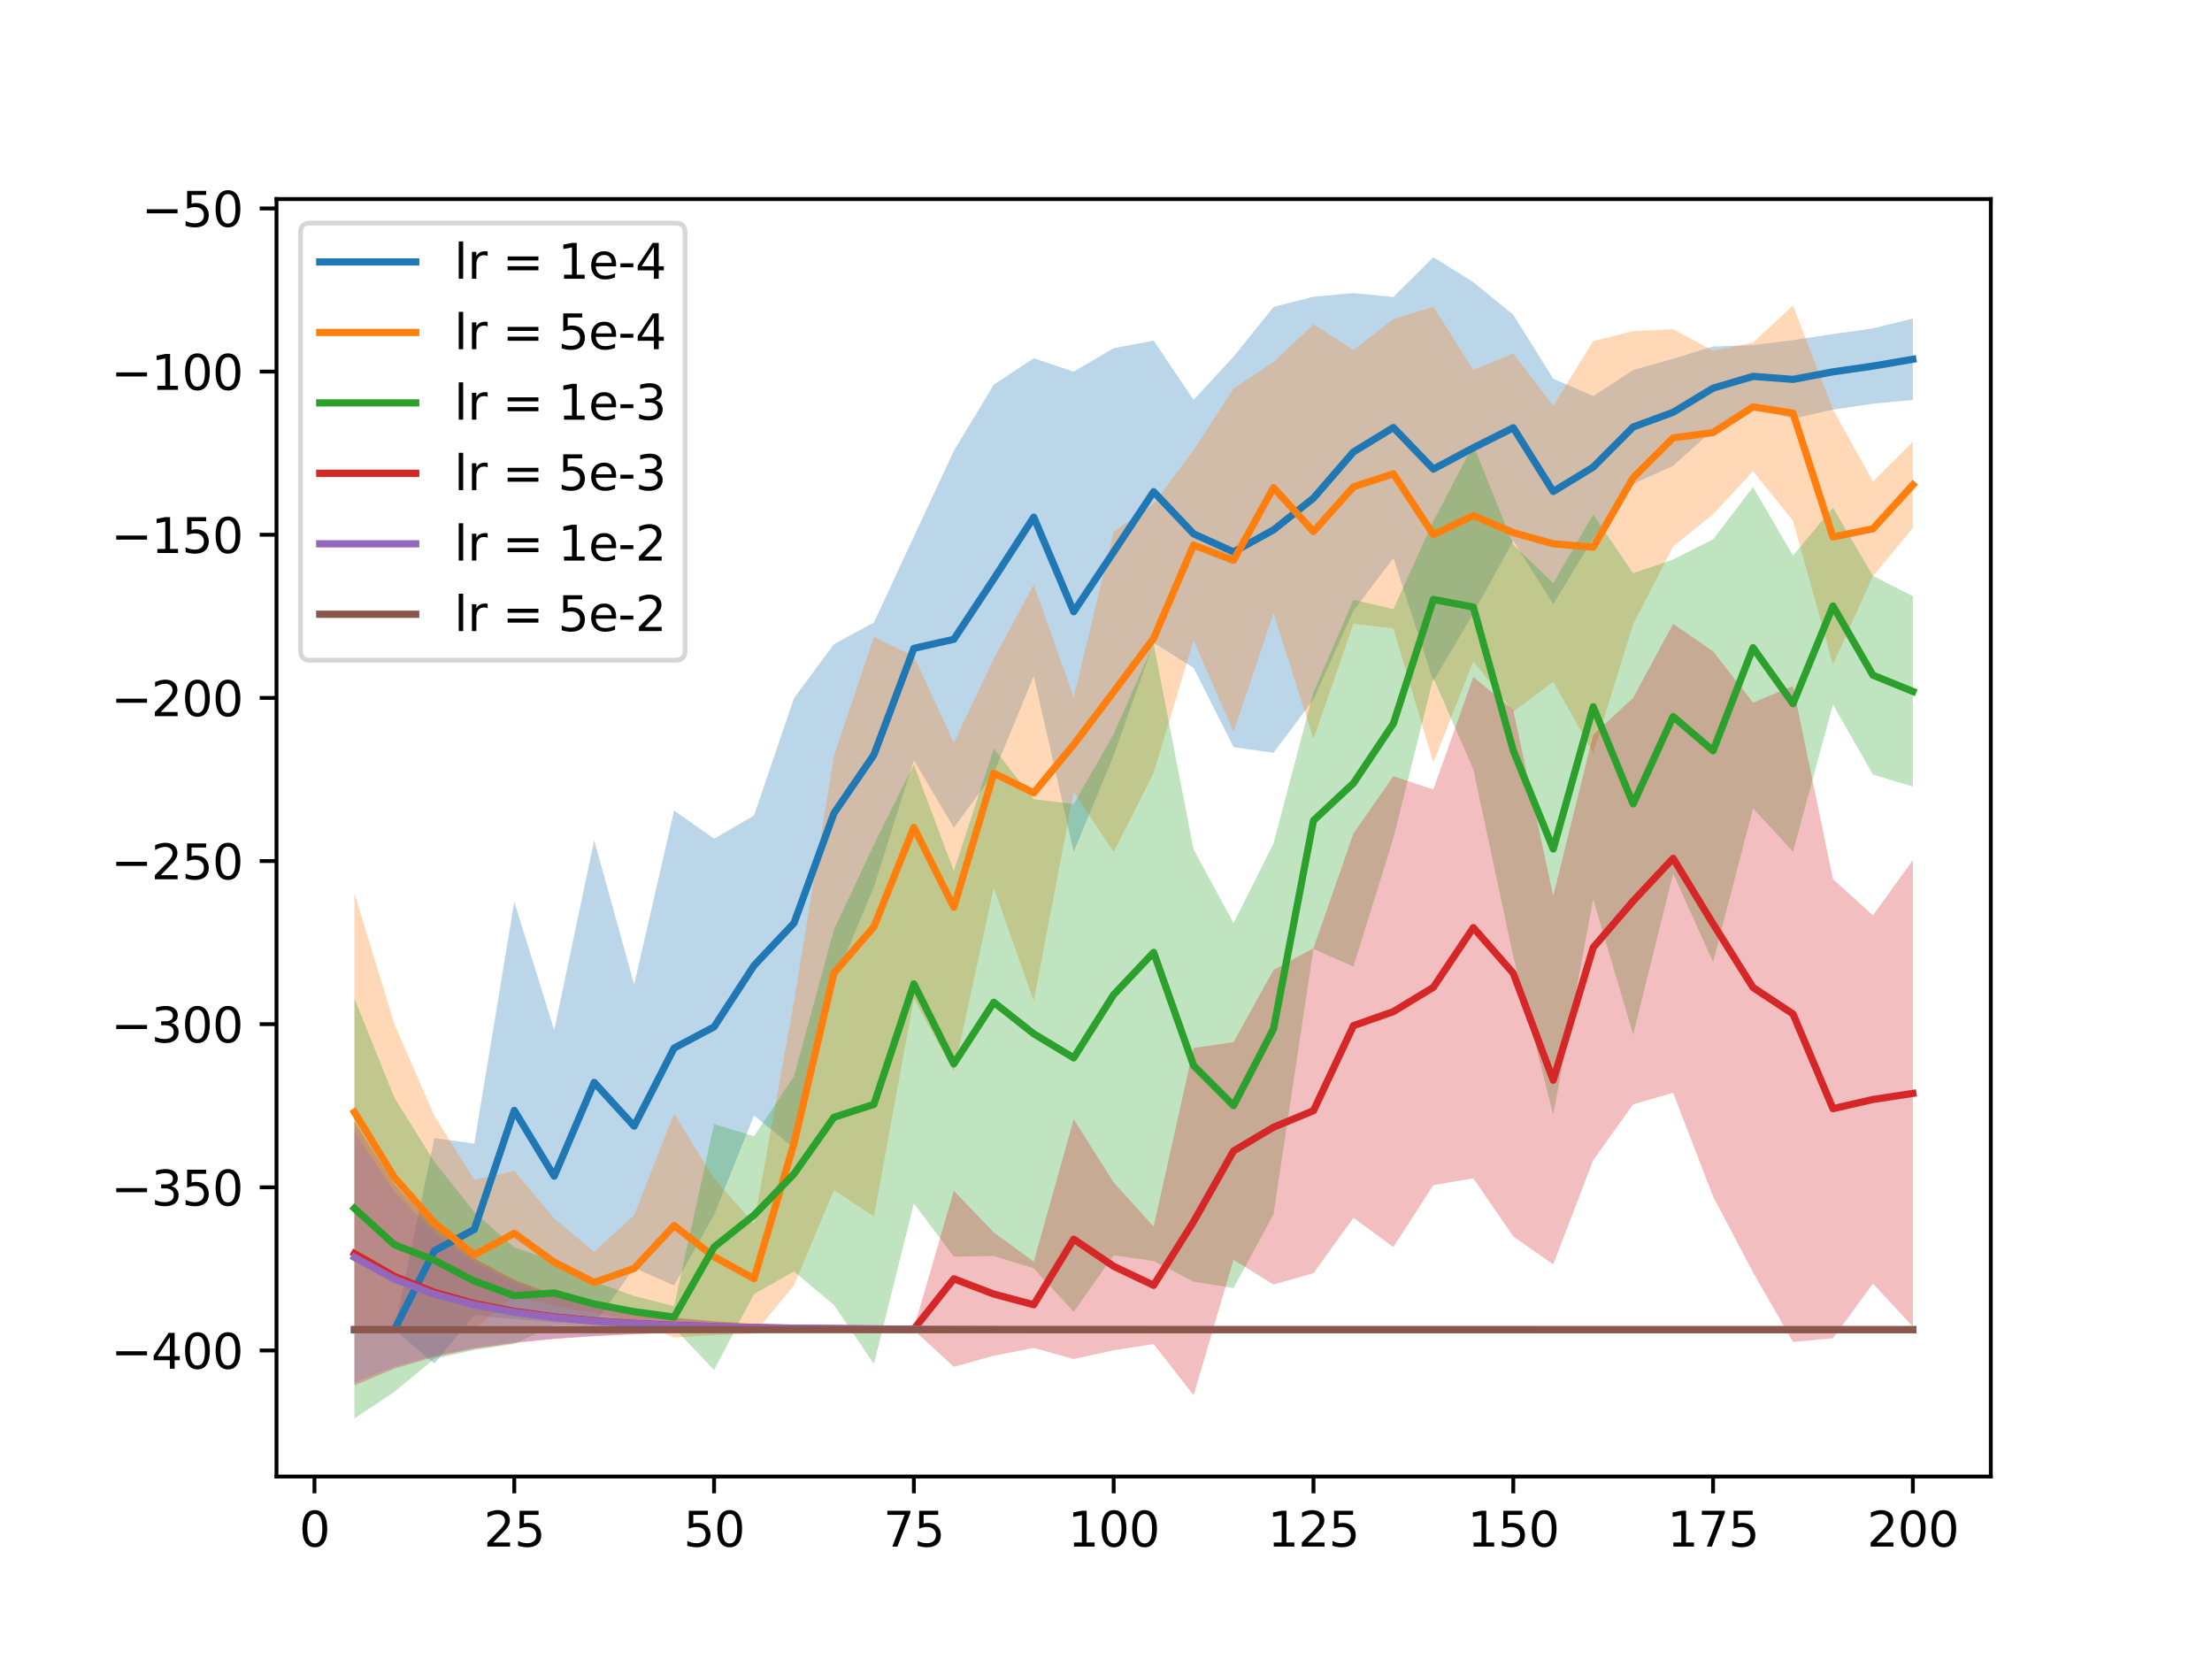 <?xml version="1.0" encoding="utf-8" standalone="no"?>
<!DOCTYPE svg PUBLIC "-//W3C//DTD SVG 1.1//EN"
  "http://www.w3.org/Graphics/SVG/1.1/DTD/svg11.dtd">
<svg height="345.6pt" version="1.1" viewBox="0 0 460.8 345.6" width="460.8pt" xmlns="http://www.w3.org/2000/svg" xmlns:xlink="http://www.w3.org/1999/xlink">
 <defs>
  <style type="text/css">*{stroke-linecap:butt;stroke-linejoin:round;}</style>
 </defs>
 <g id="figure_1">
  <g id="patch_1">
   <path d="M 0 345.6 
L 460.8 345.6 
L 460.8 0 
L 0 0 
z
" style="fill:#ffffff;"/>
  </g>
  <g id="axes_1">
   <g id="patch_2">
    <path d="M 57.6 307.584 
L 414.72 307.584 
L 414.72 41.472 
L 57.6 41.472 
z
" style="fill:#ffffff;"/>
   </g>
   <g id="PolyCollection_1">
    <path clip-path="url(#p81cd102f4c)" d="M 73.833 276.991 
L 73.833 276.991 
L 82.157 276.991 
L 90.482 284.058 
L 98.806 273.966 
L 107.131 274.792 
L 115.455 275.451 
L 123.78 275.92 
L 132.104 264.106 
L 140.429 267.811 
L 148.753 253.107 
L 157.077 232.382 
L 165.402 239.16 
L 173.726 204.615 
L 182.051 184.797 
L 190.375 158.348 
L 198.7 172.434 
L 207.024 161.067 
L 215.349 140.83 
L 223.673 177.445 
L 231.998 157.383 
L 240.322 133.901 
L 248.647 139.127 
L 256.971 155.642 
L 265.296 156.825 
L 273.62 145.713 
L 281.945 127.24 
L 290.269 116.256 
L 298.594 141.868 
L 306.918 127.789 
L 315.243 112.649 
L 323.567 125.885 
L 331.891 112.103 
L 340.216 100.825 
L 348.54 97.028 
L 356.865 89.544 
L 365.189 84.92 
L 373.514 87.227 
L 381.838 85.326 
L 390.163 84.11 
L 398.487 83.315 
L 398.487 83.315 
L 398.487 66.361 
L 390.163 68.416 
L 381.838 69.594 
L 373.514 70.84 
L 365.189 71.898 
L 356.865 72.173 
L 348.54 74.744 
L 340.216 77.077 
L 331.891 82.51 
L 323.567 78.889 
L 315.243 65.578 
L 306.918 58.774 
L 298.594 53.568 
L 290.269 61.87 
L 281.945 61.054 
L 273.62 61.812 
L 265.296 63.946 
L 256.971 74.315 
L 248.647 83.289 
L 240.322 70.963 
L 231.998 72.531 
L 223.673 77.423 
L 215.349 74.629 
L 207.024 80.122 
L 198.7 93.928 
L 190.375 111.775 
L 182.051 129.676 
L 173.726 134.197 
L 165.402 145.432 
L 157.077 169.891 
L 148.753 174.731 
L 140.429 168.849 
L 132.104 205.093 
L 123.78 175.06 
L 115.455 214.595 
L 107.131 187.854 
L 98.806 238.254 
L 90.482 237.078 
L 82.157 276.991 
L 73.833 276.991 
z
" style="fill:#1f77b4;fill-opacity:0.3;"/>
   </g>
   <g id="PolyCollection_2">
    <path clip-path="url(#p81cd102f4c)" d="M 73.833 277.323 
L 73.833 277.323 
L 82.157 277.223 
L 90.482 277.005 
L 98.806 277.001 
L 107.131 269.933 
L 115.455 272.05 
L 123.78 273.532 
L 132.104 275.339 
L 140.429 278.635 
L 148.753 278.142 
L 157.077 277.796 
L 165.402 267.777 
L 173.726 247.891 
L 182.051 253.434 
L 190.375 208.033 
L 198.7 223.265 
L 207.024 184.944 
L 215.349 208.524 
L 223.673 164.979 
L 231.998 177.486 
L 240.322 161.014 
L 248.647 133.366 
L 256.971 152.502 
L 265.296 127.769 
L 273.62 153.912 
L 281.945 129.968 
L 290.269 130.921 
L 298.594 158.88 
L 306.918 137.75 
L 315.243 148.284 
L 323.567 142.006 
L 331.891 156.872 
L 340.216 130.057 
L 348.54 113.844 
L 356.865 107.131 
L 365.189 98.162 
L 373.514 108.485 
L 381.838 138.445 
L 390.163 120.011 
L 398.487 109.968 
L 398.487 109.968 
L 398.487 92.027 
L 390.163 100.302 
L 381.838 85.271 
L 373.514 63.656 
L 365.189 71.353 
L 356.865 73.069 
L 348.54 68.579 
L 340.216 68.978 
L 331.891 71.058 
L 323.567 84.57 
L 315.243 73.629 
L 306.918 77.064 
L 298.594 63.887 
L 290.269 66.484 
L 281.945 72.889 
L 273.62 67.566 
L 265.296 75.399 
L 256.971 80.948 
L 248.647 93.738 
L 240.322 104.913 
L 231.998 110.756 
L 223.673 145.235 
L 215.349 121.804 
L 207.024 137.208 
L 198.7 154.729 
L 190.375 136.696 
L 182.051 132.686 
L 173.726 157.492 
L 165.402 208.643 
L 157.077 254.936 
L 148.753 245.483 
L 140.429 231.98 
L 132.104 253.14 
L 123.78 260.776 
L 115.455 253.826 
L 107.131 243.899 
L 98.806 245.8 
L 90.482 232.432 
L 82.157 213.336 
L 73.833 186.056 
z
" style="fill:#ff7f0e;fill-opacity:0.3;"/>
   </g>
   <g id="PolyCollection_3">
    <path clip-path="url(#p81cd102f4c)" d="M 73.833 295.488 
L 73.833 295.488 
L 82.157 289.939 
L 90.482 283.055 
L 98.806 281.236 
L 107.131 279.962 
L 115.455 276.028 
L 123.78 276.317 
L 132.104 276.519 
L 140.429 276.661 
L 148.753 285.385 
L 157.077 269.579 
L 165.402 264.879 
L 173.726 271.847 
L 182.051 284.141 
L 190.375 250.689 
L 198.7 261.802 
L 207.024 261.647 
L 215.349 264.216 
L 223.673 273.274 
L 231.998 261.503 
L 240.322 262.693 
L 248.647 266.983 
L 256.971 268.335 
L 265.296 252.963 
L 273.62 197.665 
L 281.945 201.37 
L 290.269 174.581 
L 298.594 141.197 
L 306.918 160.257 
L 315.243 199.278 
L 323.567 232.243 
L 331.891 187.314 
L 340.216 215.543 
L 348.54 181.987 
L 356.865 200.442 
L 365.189 168.398 
L 373.514 177.425 
L 381.838 146.754 
L 390.163 161.343 
L 398.487 163.867 
L 398.487 163.867 
L 398.487 124.207 
L 390.163 119.956 
L 381.838 105.739 
L 373.514 115.751 
L 365.189 101.466 
L 356.865 112.361 
L 348.54 116.557 
L 340.216 119.397 
L 331.891 107.171 
L 323.567 121.465 
L 315.243 113.45 
L 306.918 92.678 
L 298.594 108.553 
L 290.269 126.885 
L 281.945 124.953 
L 273.62 144.203 
L 265.296 175.697 
L 256.971 192.313 
L 248.647 176.975 
L 240.322 134.111 
L 231.998 152.905 
L 223.673 167.484 
L 215.349 166.494 
L 207.024 155.939 
L 198.7 181.441 
L 190.375 159.254 
L 182.051 175.969 
L 173.726 193.655 
L 165.402 224.219 
L 157.077 236.697 
L 148.753 234.179 
L 140.429 272.086 
L 132.104 269.983 
L 123.78 266.98 
L 115.455 262.689 
L 107.131 259.847 
L 98.806 252.499 
L 90.482 242.002 
L 82.157 228.668 
L 73.833 207.959 
z
" style="fill:#2ca02c;fill-opacity:0.3;"/>
   </g>
   <g id="PolyCollection_4">
    <path clip-path="url(#p81cd102f4c)" d="M 73.833 288.607 
L 73.833 288.607 
L 82.157 285.122 
L 90.482 282.683 
L 98.806 280.975 
L 107.131 279.78 
L 115.455 278.943 
L 123.78 278.358 
L 132.104 277.948 
L 140.429 277.661 
L 148.753 277.46 
L 157.077 277.319 
L 165.402 277.221 
L 173.726 277.152 
L 182.051 277.103 
L 190.375 277.07 
L 198.7 284.743 
L 207.024 282.418 
L 215.349 280.79 
L 223.673 283.116 
L 231.998 281.279 
L 240.322 279.992 
L 248.647 290.647 
L 256.971 262.437 
L 265.296 267.586 
L 273.62 265.224 
L 281.945 253.698 
L 290.269 259.784 
L 298.594 246.877 
L 306.918 245.471 
L 315.243 257.573 
L 323.567 263.398 
L 331.891 241.691 
L 340.216 230.04 
L 348.54 227.653 
L 356.865 249.238 
L 365.189 265.062 
L 373.514 279.552 
L 381.838 278.784 
L 390.163 267.386 
L 398.487 276.373 
L 398.487 276.373 
L 398.487 179.173 
L 390.163 190.697 
L 381.838 183.127 
L 373.514 142.9 
L 365.189 146.375 
L 356.865 135.677 
L 348.54 129.954 
L 340.216 145.364 
L 331.891 153.082 
L 323.567 186.653 
L 315.243 147.937 
L 306.918 141.016 
L 298.594 164.469 
L 290.269 161.685 
L 281.945 173.642 
L 273.62 197.524 
L 265.296 202.06 
L 256.971 217.091 
L 248.647 218.32 
L 240.322 255.517 
L 231.998 246.313 
L 223.673 233.166 
L 215.349 262.814 
L 207.024 256.738 
L 198.7 248.058 
L 190.375 276.697 
L 182.051 276.571 
L 173.726 276.391 
L 165.402 276.134 
L 157.077 275.766 
L 148.753 275.241 
L 140.429 274.492 
L 132.104 273.421 
L 123.78 271.89 
L 115.455 269.705 
L 107.131 266.582 
L 98.806 262.121 
L 90.482 255.748 
L 82.157 246.644 
L 73.833 233.638 
z
" style="fill:#d62728;fill-opacity:0.3;"/>
   </g>
   <g id="PolyCollection_5">
    <path clip-path="url(#p81cd102f4c)" d="M 73.833 288.012 
L 73.833 288.012 
L 82.157 284.706 
L 90.482 282.391 
L 98.806 280.771 
L 107.131 279.637 
L 115.455 278.843 
L 123.78 278.288 
L 132.104 277.899 
L 140.429 277.626 
L 148.753 277.436 
L 157.077 277.302 
L 165.402 277.209 
L 173.726 277.143 
L 182.051 277.098 
L 190.375 277.066 
L 198.7 277.043 
L 207.024 277.028 
L 215.349 277.017 
L 223.673 277.009 
L 231.998 277.003 
L 240.322 277 
L 248.647 276.997 
L 256.971 276.995 
L 265.296 276.994 
L 273.62 276.993 
L 281.945 276.992 
L 290.269 276.992 
L 298.594 276.992 
L 306.918 276.991 
L 315.243 276.991 
L 323.567 276.991 
L 331.891 276.991 
L 340.216 276.991 
L 348.54 276.991 
L 356.865 276.991 
L 365.189 276.991 
L 373.514 276.991 
L 381.838 276.991 
L 390.163 276.991 
L 398.487 276.991 
L 398.487 276.991 
L 398.487 276.991 
L 390.163 276.991 
L 381.838 276.991 
L 373.514 276.991 
L 365.189 276.991 
L 356.865 276.991 
L 348.54 276.991 
L 340.216 276.99 
L 331.891 276.99 
L 323.567 276.99 
L 315.243 276.99 
L 306.918 276.989 
L 298.594 276.988 
L 290.269 276.987 
L 281.945 276.985 
L 273.62 276.983 
L 265.296 276.98 
L 256.971 276.975 
L 248.647 276.968 
L 240.322 276.958 
L 231.998 276.944 
L 223.673 276.924 
L 215.349 276.895 
L 207.024 276.854 
L 198.7 276.796 
L 190.375 276.712 
L 182.051 276.592 
L 173.726 276.422 
L 165.402 276.178 
L 157.077 275.829 
L 148.753 275.331 
L 140.429 274.62 
L 132.104 273.604 
L 123.78 272.152 
L 115.455 270.078 
L 107.131 267.115 
L 98.806 262.883 
L 90.482 256.837 
L 82.157 248.199 
L 73.833 235.86 
z
" style="fill:#9467bd;fill-opacity:0.3;"/>
   </g>
   <g id="PolyCollection_6">
    <path clip-path="url(#p81cd102f4c)" d="M 73.833 276.991 
L 73.833 276.991 
L 82.157 276.991 
L 90.482 276.991 
L 98.806 276.991 
L 107.131 276.991 
L 115.455 276.991 
L 123.78 276.991 
L 132.104 276.991 
L 140.429 276.991 
L 148.753 276.991 
L 157.077 276.991 
L 165.402 276.991 
L 173.726 276.991 
L 182.051 276.991 
L 190.375 276.991 
L 198.7 276.991 
L 207.024 276.991 
L 215.349 276.991 
L 223.673 276.991 
L 231.998 276.991 
L 240.322 276.991 
L 248.647 276.991 
L 256.971 276.991 
L 265.296 276.991 
L 273.62 276.991 
L 281.945 276.991 
L 290.269 276.991 
L 298.594 276.991 
L 306.918 276.991 
L 315.243 276.991 
L 323.567 276.991 
L 331.891 276.991 
L 340.216 276.991 
L 348.54 276.991 
L 356.865 276.991 
L 365.189 276.991 
L 373.514 276.991 
L 381.838 276.991 
L 390.163 276.991 
L 398.487 276.991 
L 398.487 276.991 
L 398.487 276.991 
L 390.163 276.991 
L 381.838 276.991 
L 373.514 276.991 
L 365.189 276.991 
L 356.865 276.991 
L 348.54 276.991 
L 340.216 276.991 
L 331.891 276.991 
L 323.567 276.991 
L 315.243 276.991 
L 306.918 276.991 
L 298.594 276.991 
L 290.269 276.991 
L 281.945 276.991 
L 273.62 276.991 
L 265.296 276.991 
L 256.971 276.991 
L 248.647 276.991 
L 240.322 276.991 
L 231.998 276.991 
L 223.673 276.991 
L 215.349 276.991 
L 207.024 276.991 
L 198.7 276.991 
L 190.375 276.991 
L 182.051 276.991 
L 173.726 276.991 
L 165.402 276.991 
L 157.077 276.991 
L 148.753 276.991 
L 140.429 276.991 
L 132.104 276.991 
L 123.78 276.991 
L 115.455 276.991 
L 107.131 276.991 
L 98.806 276.991 
L 90.482 276.991 
L 82.157 276.991 
L 73.833 276.991 
z
" style="fill:#8c564b;fill-opacity:0.3;"/>
   </g>
   <g id="matplotlib.axis_1">
    <g id="xtick_1">
     <g id="line2d_1">
      <defs>
       <path d="M 0 0 
L 0 3.5 
" id="m590bdd9889" style="stroke:#000000;stroke-width:0.8;"/>
      </defs>
      <g>
       <use style="stroke:#000000;stroke-width:0.8;" x="65.508" xlink:href="#m590bdd9889" y="307.584"/>
      </g>
     </g>
     <g id="text_1">
      <!-- 0 -->
      <g transform="translate(62.327 322.182)scale(0.1 -0.1)">
       <defs>
        <path d="M 2034 4250 
Q 1547 4250 1301 3770 
Q 1056 3291 1056 2328 
Q 1056 1369 1301 889 
Q 1547 409 2034 409 
Q 2525 409 2770 889 
Q 3016 1369 3016 2328 
Q 3016 3291 2770 3770 
Q 2525 4250 2034 4250 
z
M 2034 4750 
Q 2819 4750 3233 4129 
Q 3647 3509 3647 2328 
Q 3647 1150 3233 529 
Q 2819 -91 2034 -91 
Q 1250 -91 836 529 
Q 422 1150 422 2328 
Q 422 3509 836 4129 
Q 1250 4750 2034 4750 
z
" id="DejaVuSans-30" transform="scale(0.016)"/>
       </defs>
       <use xlink:href="#DejaVuSans-30"/>
      </g>
     </g>
    </g>
    <g id="xtick_2">
     <g id="line2d_2">
      <g>
       <use style="stroke:#000000;stroke-width:0.8;" x="107.131" xlink:href="#m590bdd9889" y="307.584"/>
      </g>
     </g>
     <g id="text_2">
      <!-- 25 -->
      <g transform="translate(100.768 322.182)scale(0.1 -0.1)">
       <defs>
        <path d="M 1228 531 
L 3431 531 
L 3431 0 
L 469 0 
L 469 531 
Q 828 903 1448 1529 
Q 2069 2156 2228 2338 
Q 2531 2678 2651 2914 
Q 2772 3150 2772 3378 
Q 2772 3750 2511 3984 
Q 2250 4219 1831 4219 
Q 1534 4219 1204 4116 
Q 875 4013 500 3803 
L 500 4441 
Q 881 4594 1212 4672 
Q 1544 4750 1819 4750 
Q 2544 4750 2975 4387 
Q 3406 4025 3406 3419 
Q 3406 3131 3298 2873 
Q 3191 2616 2906 2266 
Q 2828 2175 2409 1742 
Q 1991 1309 1228 531 
z
" id="DejaVuSans-32" transform="scale(0.016)"/>
        <path d="M 691 4666 
L 3169 4666 
L 3169 4134 
L 1269 4134 
L 1269 2991 
Q 1406 3038 1543 3061 
Q 1681 3084 1819 3084 
Q 2600 3084 3056 2656 
Q 3513 2228 3513 1497 
Q 3513 744 3044 326 
Q 2575 -91 1722 -91 
Q 1428 -91 1123 -41 
Q 819 9 494 109 
L 494 744 
Q 775 591 1075 516 
Q 1375 441 1709 441 
Q 2250 441 2565 725 
Q 2881 1009 2881 1497 
Q 2881 1984 2565 2268 
Q 2250 2553 1709 2553 
Q 1456 2553 1204 2497 
Q 953 2441 691 2322 
L 691 4666 
z
" id="DejaVuSans-35" transform="scale(0.016)"/>
       </defs>
       <use xlink:href="#DejaVuSans-32"/>
       <use x="63.623" xlink:href="#DejaVuSans-35"/>
      </g>
     </g>
    </g>
    <g id="xtick_3">
     <g id="line2d_3">
      <g>
       <use style="stroke:#000000;stroke-width:0.8;" x="148.753" xlink:href="#m590bdd9889" y="307.584"/>
      </g>
     </g>
     <g id="text_3">
      <!-- 50 -->
      <g transform="translate(142.391 322.182)scale(0.1 -0.1)">
       <use xlink:href="#DejaVuSans-35"/>
       <use x="63.623" xlink:href="#DejaVuSans-30"/>
      </g>
     </g>
    </g>
    <g id="xtick_4">
     <g id="line2d_4">
      <g>
       <use style="stroke:#000000;stroke-width:0.8;" x="190.375" xlink:href="#m590bdd9889" y="307.584"/>
      </g>
     </g>
     <g id="text_4">
      <!-- 75 -->
      <g transform="translate(184.013 322.182)scale(0.1 -0.1)">
       <defs>
        <path d="M 525 4666 
L 3525 4666 
L 3525 4397 
L 1831 0 
L 1172 0 
L 2766 4134 
L 525 4134 
L 525 4666 
z
" id="DejaVuSans-37" transform="scale(0.016)"/>
       </defs>
       <use xlink:href="#DejaVuSans-37"/>
       <use x="63.623" xlink:href="#DejaVuSans-35"/>
      </g>
     </g>
    </g>
    <g id="xtick_5">
     <g id="line2d_5">
      <g>
       <use style="stroke:#000000;stroke-width:0.8;" x="231.998" xlink:href="#m590bdd9889" y="307.584"/>
      </g>
     </g>
     <g id="text_5">
      <!-- 100 -->
      <g transform="translate(222.454 322.182)scale(0.1 -0.1)">
       <defs>
        <path d="M 794 531 
L 1825 531 
L 1825 4091 
L 703 3866 
L 703 4441 
L 1819 4666 
L 2450 4666 
L 2450 531 
L 3481 531 
L 3481 0 
L 794 0 
L 794 531 
z
" id="DejaVuSans-31" transform="scale(0.016)"/>
       </defs>
       <use xlink:href="#DejaVuSans-31"/>
       <use x="63.623" xlink:href="#DejaVuSans-30"/>
       <use x="127.246" xlink:href="#DejaVuSans-30"/>
      </g>
     </g>
    </g>
    <g id="xtick_6">
     <g id="line2d_6">
      <g>
       <use style="stroke:#000000;stroke-width:0.8;" x="273.62" xlink:href="#m590bdd9889" y="307.584"/>
      </g>
     </g>
     <g id="text_6">
      <!-- 125 -->
      <g transform="translate(264.076 322.182)scale(0.1 -0.1)">
       <use xlink:href="#DejaVuSans-31"/>
       <use x="63.623" xlink:href="#DejaVuSans-32"/>
       <use x="127.246" xlink:href="#DejaVuSans-35"/>
      </g>
     </g>
    </g>
    <g id="xtick_7">
     <g id="line2d_7">
      <g>
       <use style="stroke:#000000;stroke-width:0.8;" x="315.243" xlink:href="#m590bdd9889" y="307.584"/>
      </g>
     </g>
     <g id="text_7">
      <!-- 150 -->
      <g transform="translate(305.699 322.182)scale(0.1 -0.1)">
       <use xlink:href="#DejaVuSans-31"/>
       <use x="63.623" xlink:href="#DejaVuSans-35"/>
       <use x="127.246" xlink:href="#DejaVuSans-30"/>
      </g>
     </g>
    </g>
    <g id="xtick_8">
     <g id="line2d_8">
      <g>
       <use style="stroke:#000000;stroke-width:0.8;" x="356.865" xlink:href="#m590bdd9889" y="307.584"/>
      </g>
     </g>
     <g id="text_8">
      <!-- 175 -->
      <g transform="translate(347.321 322.182)scale(0.1 -0.1)">
       <use xlink:href="#DejaVuSans-31"/>
       <use x="63.623" xlink:href="#DejaVuSans-37"/>
       <use x="127.246" xlink:href="#DejaVuSans-35"/>
      </g>
     </g>
    </g>
    <g id="xtick_9">
     <g id="line2d_9">
      <g>
       <use style="stroke:#000000;stroke-width:0.8;" x="398.487" xlink:href="#m590bdd9889" y="307.584"/>
      </g>
     </g>
     <g id="text_9">
      <!-- 200 -->
      <g transform="translate(388.944 322.182)scale(0.1 -0.1)">
       <use xlink:href="#DejaVuSans-32"/>
       <use x="63.623" xlink:href="#DejaVuSans-30"/>
       <use x="127.246" xlink:href="#DejaVuSans-30"/>
      </g>
     </g>
    </g>
    <g id="text_10">
     <!-- Epoch -->
     <g transform="translate(220.849 335.861)scale(0.1 -0.1)">
      <defs>
       <path d="M 628 4666 
L 3578 4666 
L 3578 4134 
L 1259 4134 
L 1259 2753 
L 3481 2753 
L 3481 2222 
L 1259 2222 
L 1259 531 
L 3634 531 
L 3634 0 
L 628 0 
L 628 4666 
z
" id="DejaVuSans-45" transform="scale(0.016)"/>
       <path d="M 1159 525 
L 1159 -1331 
L 581 -1331 
L 581 3500 
L 1159 3500 
L 1159 2969 
Q 1341 3281 1617 3432 
Q 1894 3584 2278 3584 
Q 2916 3584 3314 3078 
Q 3713 2572 3713 1747 
Q 3713 922 3314 415 
Q 2916 -91 2278 -91 
Q 1894 -91 1617 61 
Q 1341 213 1159 525 
z
M 3116 1747 
Q 3116 2381 2855 2742 
Q 2594 3103 2138 3103 
Q 1681 3103 1420 2742 
Q 1159 2381 1159 1747 
Q 1159 1113 1420 752 
Q 1681 391 2138 391 
Q 2594 391 2855 752 
Q 3116 1113 3116 1747 
z
" id="DejaVuSans-70" transform="scale(0.016)"/>
       <path d="M 1959 3097 
Q 1497 3097 1228 2736 
Q 959 2375 959 1747 
Q 959 1119 1226 758 
Q 1494 397 1959 397 
Q 2419 397 2687 759 
Q 2956 1122 2956 1747 
Q 2956 2369 2687 2733 
Q 2419 3097 1959 3097 
z
M 1959 3584 
Q 2709 3584 3137 3096 
Q 3566 2609 3566 1747 
Q 3566 888 3137 398 
Q 2709 -91 1959 -91 
Q 1206 -91 779 398 
Q 353 888 353 1747 
Q 353 2609 779 3096 
Q 1206 3584 1959 3584 
z
" id="DejaVuSans-6f" transform="scale(0.016)"/>
       <path d="M 3122 3366 
L 3122 2828 
Q 2878 2963 2633 3030 
Q 2388 3097 2138 3097 
Q 1578 3097 1268 2742 
Q 959 2388 959 1747 
Q 959 1106 1268 751 
Q 1578 397 2138 397 
Q 2388 397 2633 464 
Q 2878 531 3122 666 
L 3122 134 
Q 2881 22 2623 -34 
Q 2366 -91 2075 -91 
Q 1284 -91 818 406 
Q 353 903 353 1747 
Q 353 2603 823 3093 
Q 1294 3584 2113 3584 
Q 2378 3584 2631 3529 
Q 2884 3475 3122 3366 
z
" id="DejaVuSans-63" transform="scale(0.016)"/>
       <path d="M 3513 2113 
L 3513 0 
L 2938 0 
L 2938 2094 
Q 2938 2591 2744 2837 
Q 2550 3084 2163 3084 
Q 1697 3084 1428 2787 
Q 1159 2491 1159 1978 
L 1159 0 
L 581 0 
L 581 4863 
L 1159 4863 
L 1159 2956 
Q 1366 3272 1645 3428 
Q 1925 3584 2291 3584 
Q 2894 3584 3203 3211 
Q 3513 2838 3513 2113 
z
" id="DejaVuSans-68" transform="scale(0.016)"/>
      </defs>
      <!--
      <use xlink:href="#DejaVuSans-45"/>
      <use x="63.183594" xlink:href="#DejaVuSans-70"/>
      <use x="126.660156" xlink:href="#DejaVuSans-6f"/>
      <use x="187.841797" xlink:href="#DejaVuSans-63"/>
      <use x="242.822266" xlink:href="#DejaVuSans-68"/>
    -->
     </g>
    </g>
   </g>
   <g id="matplotlib.axis_2">
    <g id="ytick_1">
     <g id="line2d_10">
      <defs>
       <path d="M 0 0 
L -3.5 0 
" id="m2484282956" style="stroke:#000000;stroke-width:0.8;"/>
      </defs>
      <g>
       <use style="stroke:#000000;stroke-width:0.8;" x="57.6" xlink:href="#m2484282956" y="281.327"/>
      </g>
     </g>
     <g id="text_11">
      <!-- −400 -->
      <g transform="translate(23.133 285.126)scale(0.1 -0.1)">
       <defs>
        <path d="M 678 2272 
L 4684 2272 
L 4684 1741 
L 678 1741 
L 678 2272 
z
" id="DejaVuSans-2212" transform="scale(0.016)"/>
        <path d="M 2419 4116 
L 825 1625 
L 2419 1625 
L 2419 4116 
z
M 2253 4666 
L 3047 4666 
L 3047 1625 
L 3713 1625 
L 3713 1100 
L 3047 1100 
L 3047 0 
L 2419 0 
L 2419 1100 
L 313 1100 
L 313 1709 
L 2253 4666 
z
" id="DejaVuSans-34" transform="scale(0.016)"/>
       </defs>
       <use xlink:href="#DejaVuSans-2212"/>
       <use x="83.789" xlink:href="#DejaVuSans-34"/>
       <use x="147.412" xlink:href="#DejaVuSans-30"/>
       <use x="211.035" xlink:href="#DejaVuSans-30"/>
      </g>
     </g>
    </g>
    <g id="ytick_2">
     <g id="line2d_11">
      <g>
       <use style="stroke:#000000;stroke-width:0.8;" x="57.6" xlink:href="#m2484282956" y="247.341"/>
      </g>
     </g>
     <g id="text_12">
      <!-- −350 -->
      <g transform="translate(23.133 251.14)scale(0.1 -0.1)">
       <defs>
        <path d="M 2597 2516 
Q 3050 2419 3304 2112 
Q 3559 1806 3559 1356 
Q 3559 666 3084 287 
Q 2609 -91 1734 -91 
Q 1441 -91 1130 -33 
Q 819 25 488 141 
L 488 750 
Q 750 597 1062 519 
Q 1375 441 1716 441 
Q 2309 441 2620 675 
Q 2931 909 2931 1356 
Q 2931 1769 2642 2001 
Q 2353 2234 1838 2234 
L 1294 2234 
L 1294 2753 
L 1863 2753 
Q 2328 2753 2575 2939 
Q 2822 3125 2822 3475 
Q 2822 3834 2567 4026 
Q 2313 4219 1838 4219 
Q 1578 4219 1281 4162 
Q 984 4106 628 3988 
L 628 4550 
Q 988 4650 1302 4700 
Q 1616 4750 1894 4750 
Q 2613 4750 3031 4423 
Q 3450 4097 3450 3541 
Q 3450 3153 3228 2886 
Q 3006 2619 2597 2516 
z
" id="DejaVuSans-33" transform="scale(0.016)"/>
       </defs>
       <use xlink:href="#DejaVuSans-2212"/>
       <use x="83.789" xlink:href="#DejaVuSans-33"/>
       <use x="147.412" xlink:href="#DejaVuSans-35"/>
       <use x="211.035" xlink:href="#DejaVuSans-30"/>
      </g>
     </g>
    </g>
    <g id="ytick_3">
     <g id="line2d_12">
      <g>
       <use style="stroke:#000000;stroke-width:0.8;" x="57.6" xlink:href="#m2484282956" y="213.355"/>
      </g>
     </g>
     <g id="text_13">
      <!-- −300 -->
      <g transform="translate(23.133 217.154)scale(0.1 -0.1)">
       <use xlink:href="#DejaVuSans-2212"/>
       <use x="83.789" xlink:href="#DejaVuSans-33"/>
       <use x="147.412" xlink:href="#DejaVuSans-30"/>
       <use x="211.035" xlink:href="#DejaVuSans-30"/>
      </g>
     </g>
    </g>
    <g id="ytick_4">
     <g id="line2d_13">
      <g>
       <use style="stroke:#000000;stroke-width:0.8;" x="57.6" xlink:href="#m2484282956" y="179.369"/>
      </g>
     </g>
     <g id="text_14">
      <!-- −250 -->
      <g transform="translate(23.133 183.169)scale(0.1 -0.1)">
       <use xlink:href="#DejaVuSans-2212"/>
       <use x="83.789" xlink:href="#DejaVuSans-32"/>
       <use x="147.412" xlink:href="#DejaVuSans-35"/>
       <use x="211.035" xlink:href="#DejaVuSans-30"/>
      </g>
     </g>
    </g>
    <g id="ytick_5">
     <g id="line2d_14">
      <g>
       <use style="stroke:#000000;stroke-width:0.8;" x="57.6" xlink:href="#m2484282956" y="145.384"/>
      </g>
     </g>
     <g id="text_15">
      <!-- −200 -->
      <g transform="translate(23.133 149.183)scale(0.1 -0.1)">
       <use xlink:href="#DejaVuSans-2212"/>
       <use x="83.789" xlink:href="#DejaVuSans-32"/>
       <use x="147.412" xlink:href="#DejaVuSans-30"/>
       <use x="211.035" xlink:href="#DejaVuSans-30"/>
      </g>
     </g>
    </g>
    <g id="ytick_6">
     <g id="line2d_15">
      <g>
       <use style="stroke:#000000;stroke-width:0.8;" x="57.6" xlink:href="#m2484282956" y="111.398"/>
      </g>
     </g>
     <g id="text_16">
      <!-- −150 -->
      <g transform="translate(23.133 115.197)scale(0.1 -0.1)">
       <use xlink:href="#DejaVuSans-2212"/>
       <use x="83.789" xlink:href="#DejaVuSans-31"/>
       <use x="147.412" xlink:href="#DejaVuSans-35"/>
       <use x="211.035" xlink:href="#DejaVuSans-30"/>
      </g>
     </g>
    </g>
    <g id="ytick_7">
     <g id="line2d_16">
      <g>
       <use style="stroke:#000000;stroke-width:0.8;" x="57.6" xlink:href="#m2484282956" y="77.412"/>
      </g>
     </g>
     <g id="text_17">
      <!-- −100 -->
      <g transform="translate(23.133 81.211)scale(0.1 -0.1)">
       <use xlink:href="#DejaVuSans-2212"/>
       <use x="83.789" xlink:href="#DejaVuSans-31"/>
       <use x="147.412" xlink:href="#DejaVuSans-30"/>
       <use x="211.035" xlink:href="#DejaVuSans-30"/>
      </g>
     </g>
    </g>
    <g id="ytick_8">
     <g id="line2d_17">
      <g>
       <use style="stroke:#000000;stroke-width:0.8;" x="57.6" xlink:href="#m2484282956" y="43.426"/>
      </g>
     </g>
     <g id="text_18">
      <!-- −50 -->
      <g transform="translate(29.495 47.225)scale(0.1 -0.1)">
       <use xlink:href="#DejaVuSans-2212"/>
       <use x="83.789" xlink:href="#DejaVuSans-35"/>
       <use x="147.412" xlink:href="#DejaVuSans-30"/>
      </g>
     </g>
    </g>
    <g id="text_19">
     <!-- Average Reward -->
     <g transform="translate(17.053 215.271)rotate(-90)scale(0.1 -0.1)">
      <defs>
       <path d="M 2188 4044 
L 1331 1722 
L 3047 1722 
L 2188 4044 
z
M 1831 4666 
L 2547 4666 
L 4325 0 
L 3669 0 
L 3244 1197 
L 1141 1197 
L 716 0 
L 50 0 
L 1831 4666 
z
" id="DejaVuSans-41" transform="scale(0.016)"/>
       <path d="M 191 3500 
L 800 3500 
L 1894 563 
L 2988 3500 
L 3597 3500 
L 2284 0 
L 1503 0 
L 191 3500 
z
" id="DejaVuSans-76" transform="scale(0.016)"/>
       <path d="M 3597 1894 
L 3597 1613 
L 953 1613 
Q 991 1019 1311 708 
Q 1631 397 2203 397 
Q 2534 397 2845 478 
Q 3156 559 3463 722 
L 3463 178 
Q 3153 47 2828 -22 
Q 2503 -91 2169 -91 
Q 1331 -91 842 396 
Q 353 884 353 1716 
Q 353 2575 817 3079 
Q 1281 3584 2069 3584 
Q 2775 3584 3186 3129 
Q 3597 2675 3597 1894 
z
M 3022 2063 
Q 3016 2534 2758 2815 
Q 2500 3097 2075 3097 
Q 1594 3097 1305 2825 
Q 1016 2553 972 2059 
L 3022 2063 
z
" id="DejaVuSans-65" transform="scale(0.016)"/>
       <path d="M 2631 2963 
Q 2534 3019 2420 3045 
Q 2306 3072 2169 3072 
Q 1681 3072 1420 2755 
Q 1159 2438 1159 1844 
L 1159 0 
L 581 0 
L 581 3500 
L 1159 3500 
L 1159 2956 
Q 1341 3275 1631 3429 
Q 1922 3584 2338 3584 
Q 2397 3584 2469 3576 
Q 2541 3569 2628 3553 
L 2631 2963 
z
" id="DejaVuSans-72" transform="scale(0.016)"/>
       <path d="M 2194 1759 
Q 1497 1759 1228 1600 
Q 959 1441 959 1056 
Q 959 750 1161 570 
Q 1363 391 1709 391 
Q 2188 391 2477 730 
Q 2766 1069 2766 1631 
L 2766 1759 
L 2194 1759 
z
M 3341 1997 
L 3341 0 
L 2766 0 
L 2766 531 
Q 2569 213 2275 61 
Q 1981 -91 1556 -91 
Q 1019 -91 701 211 
Q 384 513 384 1019 
Q 384 1609 779 1909 
Q 1175 2209 1959 2209 
L 2766 2209 
L 2766 2266 
Q 2766 2663 2505 2880 
Q 2244 3097 1772 3097 
Q 1472 3097 1187 3025 
Q 903 2953 641 2809 
L 641 3341 
Q 956 3463 1253 3523 
Q 1550 3584 1831 3584 
Q 2591 3584 2966 3190 
Q 3341 2797 3341 1997 
z
" id="DejaVuSans-61" transform="scale(0.016)"/>
       <path d="M 2906 1791 
Q 2906 2416 2648 2759 
Q 2391 3103 1925 3103 
Q 1463 3103 1205 2759 
Q 947 2416 947 1791 
Q 947 1169 1205 825 
Q 1463 481 1925 481 
Q 2391 481 2648 825 
Q 2906 1169 2906 1791 
z
M 3481 434 
Q 3481 -459 3084 -895 
Q 2688 -1331 1869 -1331 
Q 1566 -1331 1297 -1286 
Q 1028 -1241 775 -1147 
L 775 -588 
Q 1028 -725 1275 -790 
Q 1522 -856 1778 -856 
Q 2344 -856 2625 -561 
Q 2906 -266 2906 331 
L 2906 616 
Q 2728 306 2450 153 
Q 2172 0 1784 0 
Q 1141 0 747 490 
Q 353 981 353 1791 
Q 353 2603 747 3093 
Q 1141 3584 1784 3584 
Q 2172 3584 2450 3431 
Q 2728 3278 2906 2969 
L 2906 3500 
L 3481 3500 
L 3481 434 
z
" id="DejaVuSans-67" transform="scale(0.016)"/>
       <path id="DejaVuSans-20" transform="scale(0.016)"/>
       <path d="M 2841 2188 
Q 3044 2119 3236 1894 
Q 3428 1669 3622 1275 
L 4263 0 
L 3584 0 
L 2988 1197 
Q 2756 1666 2539 1819 
Q 2322 1972 1947 1972 
L 1259 1972 
L 1259 0 
L 628 0 
L 628 4666 
L 2053 4666 
Q 2853 4666 3247 4331 
Q 3641 3997 3641 3322 
Q 3641 2881 3436 2590 
Q 3231 2300 2841 2188 
z
M 1259 4147 
L 1259 2491 
L 2053 2491 
Q 2509 2491 2742 2702 
Q 2975 2913 2975 3322 
Q 2975 3731 2742 3939 
Q 2509 4147 2053 4147 
L 1259 4147 
z
" id="DejaVuSans-52" transform="scale(0.016)"/>
       <path d="M 269 3500 
L 844 3500 
L 1563 769 
L 2278 3500 
L 2956 3500 
L 3675 769 
L 4391 3500 
L 4966 3500 
L 4050 0 
L 3372 0 
L 2619 2869 
L 1863 0 
L 1184 0 
L 269 3500 
z
" id="DejaVuSans-77" transform="scale(0.016)"/>
       <path d="M 2906 2969 
L 2906 4863 
L 3481 4863 
L 3481 0 
L 2906 0 
L 2906 525 
Q 2725 213 2448 61 
Q 2172 -91 1784 -91 
Q 1150 -91 751 415 
Q 353 922 353 1747 
Q 353 2572 751 3078 
Q 1150 3584 1784 3584 
Q 2172 3584 2448 3432 
Q 2725 3281 2906 2969 
z
M 947 1747 
Q 947 1113 1208 752 
Q 1469 391 1925 391 
Q 2381 391 2643 752 
Q 2906 1113 2906 1747 
Q 2906 2381 2643 2742 
Q 2381 3103 1925 3103 
Q 1469 3103 1208 2742 
Q 947 2381 947 1747 
z
" id="DejaVuSans-64" transform="scale(0.016)"/>
      </defs>
      <!--
      <use xlink:href="#DejaVuSans-41"/>
      <use x="62.533203" xlink:href="#DejaVuSans-76"/>
      <use x="121.712891" xlink:href="#DejaVuSans-65"/>
      <use x="183.236328" xlink:href="#DejaVuSans-72"/>
      <use x="224.349609" xlink:href="#DejaVuSans-61"/>
      <use x="285.628906" xlink:href="#DejaVuSans-67"/>
      <use x="349.105469" xlink:href="#DejaVuSans-65"/>
      <use x="410.628906" xlink:href="#DejaVuSans-20"/>
      <use x="442.416016" xlink:href="#DejaVuSans-52"/>
      <use x="507.398438" xlink:href="#DejaVuSans-65"/>
      <use x="568.921875" xlink:href="#DejaVuSans-77"/>
      <use x="650.708984" xlink:href="#DejaVuSans-61"/>
      <use x="711.988281" xlink:href="#DejaVuSans-72"/>
      <use x="751.351562" xlink:href="#DejaVuSans-64"/>
    -->
     </g>
    </g>
   </g>
   <g id="line2d_18">
    <path clip-path="url(#p81cd102f4c)" d="M 73.833 276.991 
L 82.157 276.991 
L 90.482 260.568 
L 98.806 256.11 
L 107.131 231.323 
L 115.455 245.023 
L 123.78 225.49 
L 132.104 234.599 
L 140.429 218.33 
L 148.753 213.919 
L 157.077 201.137 
L 165.402 192.296 
L 173.726 169.406 
L 182.051 157.237 
L 190.375 135.061 
L 198.7 133.181 
L 207.024 120.594 
L 215.349 107.73 
L 223.673 127.434 
L 231.998 114.957 
L 240.322 102.432 
L 248.647 111.208 
L 256.971 114.978 
L 265.296 110.386 
L 273.62 103.762 
L 281.945 94.147 
L 290.269 89.063 
L 298.594 97.718 
L 306.918 93.282 
L 315.243 89.114 
L 323.567 102.387 
L 331.891 97.307 
L 340.216 88.951 
L 348.54 85.886 
L 356.865 80.858 
L 365.189 78.409 
L 373.514 79.033 
L 381.838 77.46 
L 390.163 76.263 
L 398.487 74.838 
" style="fill:none;stroke:#1f77b4;stroke-linecap:square;stroke-width:1.5;"/>
   </g>
   <g id="line2d_19">
    <path clip-path="url(#p81cd102f4c)" d="M 73.833 231.689 
L 82.157 245.28 
L 90.482 254.718 
L 98.806 261.4 
L 107.131 256.916 
L 115.455 262.938 
L 123.78 267.154 
L 132.104 264.24 
L 140.429 255.308 
L 148.753 261.813 
L 157.077 266.366 
L 165.402 238.21 
L 173.726 202.692 
L 182.051 193.06 
L 190.375 172.364 
L 198.7 188.997 
L 207.024 161.076 
L 215.349 165.164 
L 223.673 155.107 
L 231.998 144.121 
L 240.322 132.963 
L 248.647 113.552 
L 256.971 116.725 
L 265.296 101.584 
L 273.62 110.739 
L 281.945 101.428 
L 290.269 98.702 
L 298.594 111.384 
L 306.918 107.407 
L 315.243 110.957 
L 323.567 113.288 
L 331.891 113.965 
L 340.216 99.518 
L 348.54 91.211 
L 356.865 90.1 
L 365.189 84.757 
L 373.514 86.071 
L 381.838 111.858 
L 390.163 110.157 
L 398.487 100.998 
" style="fill:none;stroke:#ff7f0e;stroke-linecap:square;stroke-width:1.5;"/>
   </g>
   <g id="line2d_20">
    <path clip-path="url(#p81cd102f4c)" d="M 73.833 251.723 
L 82.157 259.304 
L 90.482 262.529 
L 98.806 266.867 
L 107.131 269.904 
L 115.455 269.359 
L 123.78 271.648 
L 132.104 273.251 
L 140.429 274.373 
L 148.753 259.782 
L 157.077 253.138 
L 165.402 244.549 
L 173.726 232.751 
L 182.051 230.055 
L 190.375 204.971 
L 198.7 221.622 
L 207.024 208.793 
L 215.349 215.355 
L 223.673 220.379 
L 231.998 207.204 
L 240.322 198.402 
L 248.647 221.979 
L 256.971 230.324 
L 265.296 214.33 
L 273.62 170.934 
L 281.945 163.162 
L 290.269 150.733 
L 298.594 124.875 
L 306.918 126.467 
L 315.243 156.364 
L 323.567 176.854 
L 331.891 147.243 
L 340.216 167.47 
L 348.54 149.272 
L 356.865 156.402 
L 365.189 134.932 
L 373.514 146.588 
L 381.838 126.246 
L 390.163 140.649 
L 398.487 144.037 
" style="fill:none;stroke:#2ca02c;stroke-linecap:square;stroke-width:1.5;"/>
   </g>
   <g id="line2d_21">
    <path clip-path="url(#p81cd102f4c)" d="M 73.833 261.123 
L 82.157 265.883 
L 90.482 269.215 
L 98.806 271.548 
L 107.131 273.181 
L 115.455 274.324 
L 123.78 275.124 
L 132.104 275.684 
L 140.429 276.076 
L 148.753 276.351 
L 157.077 276.543 
L 165.402 276.677 
L 173.726 276.771 
L 182.051 276.837 
L 190.375 276.883 
L 198.7 266.401 
L 207.024 269.578 
L 215.349 271.802 
L 223.673 258.141 
L 231.998 263.796 
L 240.322 267.754 
L 248.647 254.484 
L 256.971 239.764 
L 265.296 234.823 
L 273.62 231.374 
L 281.945 213.67 
L 290.269 210.734 
L 298.594 205.673 
L 306.918 193.243 
L 315.243 202.755 
L 323.567 225.026 
L 331.891 197.386 
L 340.216 187.702 
L 348.54 178.804 
L 356.865 192.458 
L 365.189 205.719 
L 373.514 211.226 
L 381.838 230.955 
L 390.163 229.041 
L 398.487 227.773 
" style="fill:none;stroke:#d62728;stroke-linecap:square;stroke-width:1.5;"/>
   </g>
   <g id="line2d_22">
    <path clip-path="url(#p81cd102f4c)" d="M 73.833 261.936 
L 82.157 266.453 
L 90.482 269.614 
L 98.806 271.827 
L 107.131 273.376 
L 115.455 274.461 
L 123.78 275.22 
L 132.104 275.751 
L 140.429 276.123 
L 148.753 276.383 
L 157.077 276.566 
L 165.402 276.693 
L 173.726 276.783 
L 182.051 276.845 
L 190.375 276.889 
L 198.7 276.919 
L 207.024 276.941 
L 215.349 276.956 
L 223.673 276.966 
L 231.998 276.974 
L 240.322 276.979 
L 248.647 276.983 
L 256.971 276.985 
L 265.296 276.987 
L 273.62 276.988 
L 281.945 276.989 
L 290.269 276.99 
L 298.594 276.99 
L 306.918 276.99 
L 315.243 276.99 
L 323.567 276.991 
L 331.891 276.991 
L 340.216 276.991 
L 348.54 276.991 
L 356.865 276.991 
L 365.189 276.991 
L 373.514 276.991 
L 381.838 276.991 
L 390.163 276.991 
L 398.487 276.991 
" style="fill:none;stroke:#9467bd;stroke-linecap:square;stroke-width:1.5;"/>
   </g>
   <g id="line2d_23">
    <path clip-path="url(#p81cd102f4c)" d="M 73.833 276.991 
L 82.157 276.991 
L 90.482 276.991 
L 98.806 276.991 
L 107.131 276.991 
L 115.455 276.991 
L 123.78 276.991 
L 132.104 276.991 
L 140.429 276.991 
L 148.753 276.991 
L 157.077 276.991 
L 165.402 276.991 
L 173.726 276.991 
L 182.051 276.991 
L 190.375 276.991 
L 198.7 276.991 
L 207.024 276.991 
L 215.349 276.991 
L 223.673 276.991 
L 231.998 276.991 
L 240.322 276.991 
L 248.647 276.991 
L 256.971 276.991 
L 265.296 276.991 
L 273.62 276.991 
L 281.945 276.991 
L 290.269 276.991 
L 298.594 276.991 
L 306.918 276.991 
L 315.243 276.991 
L 323.567 276.991 
L 331.891 276.991 
L 340.216 276.991 
L 348.54 276.991 
L 356.865 276.991 
L 365.189 276.991 
L 373.514 276.991 
L 381.838 276.991 
L 390.163 276.991 
L 398.487 276.991 
" style="fill:none;stroke:#8c564b;stroke-linecap:square;stroke-width:1.5;"/>
   </g>
   <g id="patch_3">
    <path d="M 57.6 307.584 
L 57.6 41.472 
" style="fill:none;stroke:#000000;stroke-linecap:square;stroke-linejoin:miter;stroke-width:0.8;"/>
   </g>
   <g id="patch_4">
    <path d="M 414.72 307.584 
L 414.72 41.472 
" style="fill:none;stroke:#000000;stroke-linecap:square;stroke-linejoin:miter;stroke-width:0.8;"/>
   </g>
   <g id="patch_5">
    <path d="M 57.6 307.584 
L 414.72 307.584 
" style="fill:none;stroke:#000000;stroke-linecap:square;stroke-linejoin:miter;stroke-width:0.8;"/>
   </g>
   <g id="patch_6">
    <path d="M 57.6 41.472 
L 414.72 41.472 
" style="fill:none;stroke:#000000;stroke-linecap:square;stroke-linejoin:miter;stroke-width:0.8;"/>
   </g>
   <g id="legend_1">
    <g id="patch_7">
     <path d="M 64.6 137.541 
L 140.711 137.541 
Q 142.711 137.541 142.711 135.541 
L 142.711 48.472 
Q 142.711 46.472 140.711 46.472 
L 64.6 46.472 
Q 62.6 46.472 62.6 48.472 
L 62.6 135.541 
Q 62.6 137.541 64.6 137.541 
z
" style="fill:#ffffff;opacity:0.8;stroke:#cccccc;stroke-linejoin:miter;"/>
    </g>
    <g id="line2d_21">
     <path d="M 66.6 54.57 
L 86.6 54.57 
" style="fill:none;stroke:#1f77b4;stroke-linecap:square;stroke-width:1.5;"/>
    </g>
    <g id="line2d_22"/>
    <g id="text_15">
     <!-- lr = 1e-4 -->
     <g transform="translate(94.6 58.07)scale(0.1 -0.1)">
      <defs>
       <path d="M 603 4863 
L 1178 4863 
L 1178 0 
L 603 0 
L 603 4863 
z
" id="DejaVuSans-6c" transform="scale(0.016)"/>
       <path d="M 2631 2963 
Q 2534 3019 2420 3045 
Q 2306 3072 2169 3072 
Q 1681 3072 1420 2755 
Q 1159 2438 1159 1844 
L 1159 0 
L 581 0 
L 581 3500 
L 1159 3500 
L 1159 2956 
Q 1341 3275 1631 3429 
Q 1922 3584 2338 3584 
Q 2397 3584 2469 3576 
Q 2541 3569 2628 3553 
L 2631 2963 
z
" id="DejaVuSans-72" transform="scale(0.016)"/>
       <path id="DejaVuSans-20" transform="scale(0.016)"/>
       <path d="M 678 2906 
L 4684 2906 
L 4684 2381 
L 678 2381 
L 678 2906 
z
M 678 1631 
L 4684 1631 
L 4684 1100 
L 678 1100 
L 678 1631 
z
" id="DejaVuSans-3d" transform="scale(0.016)"/>
       <path d="M 3597 1894 
L 3597 1613 
L 953 1613 
Q 991 1019 1311 708 
Q 1631 397 2203 397 
Q 2534 397 2845 478 
Q 3156 559 3463 722 
L 3463 178 
Q 3153 47 2828 -22 
Q 2503 -91 2169 -91 
Q 1331 -91 842 396 
Q 353 884 353 1716 
Q 353 2575 817 3079 
Q 1281 3584 2069 3584 
Q 2775 3584 3186 3129 
Q 3597 2675 3597 1894 
z
M 3022 2063 
Q 3016 2534 2758 2815 
Q 2500 3097 2075 3097 
Q 1594 3097 1305 2825 
Q 1016 2553 972 2059 
L 3022 2063 
z
" id="DejaVuSans-65" transform="scale(0.016)"/>
       <path d="M 313 2009 
L 1997 2009 
L 1997 1497 
L 313 1497 
L 313 2009 
z
" id="DejaVuSans-2d" transform="scale(0.016)"/>
      </defs>
      <use xlink:href="#DejaVuSans-6c"/>
      <use x="27.783" xlink:href="#DejaVuSans-72"/>
      <use x="68.896" xlink:href="#DejaVuSans-20"/>
      <use x="100.684" xlink:href="#DejaVuSans-3d"/>
      <use x="184.473" xlink:href="#DejaVuSans-20"/>
      <use x="216.26" xlink:href="#DejaVuSans-31"/>
      <use x="279.883" xlink:href="#DejaVuSans-65"/>
      <use x="341.406" xlink:href="#DejaVuSans-2d"/>
      <use x="377.49" xlink:href="#DejaVuSans-34"/>
     </g>
    </g>
    <g id="line2d_23">
     <path d="M 66.6 69.249 
L 86.6 69.249 
" style="fill:none;stroke:#ff7f0e;stroke-linecap:square;stroke-width:1.5;"/>
    </g>
    <g id="line2d_24"/>
    <g id="text_16">
     <!-- lr = 5e-4 -->
     <g transform="translate(94.6 72.749)scale(0.1 -0.1)">
      <use xlink:href="#DejaVuSans-6c"/>
      <use x="27.783" xlink:href="#DejaVuSans-72"/>
      <use x="68.896" xlink:href="#DejaVuSans-20"/>
      <use x="100.684" xlink:href="#DejaVuSans-3d"/>
      <use x="184.473" xlink:href="#DejaVuSans-20"/>
      <use x="216.26" xlink:href="#DejaVuSans-35"/>
      <use x="279.883" xlink:href="#DejaVuSans-65"/>
      <use x="341.406" xlink:href="#DejaVuSans-2d"/>
      <use x="377.49" xlink:href="#DejaVuSans-34"/>
     </g>
    </g>
    <g id="line2d_25">
     <path d="M 66.6 83.927 
L 86.6 83.927 
" style="fill:none;stroke:#2ca02c;stroke-linecap:square;stroke-width:1.5;"/>
    </g>
    <g id="line2d_26"/>
    <g id="text_17">
     <!-- lr = 1e-3 -->
     <g transform="translate(94.6 87.427)scale(0.1 -0.1)">
      <use xlink:href="#DejaVuSans-6c"/>
      <use x="27.783" xlink:href="#DejaVuSans-72"/>
      <use x="68.896" xlink:href="#DejaVuSans-20"/>
      <use x="100.684" xlink:href="#DejaVuSans-3d"/>
      <use x="184.473" xlink:href="#DejaVuSans-20"/>
      <use x="216.26" xlink:href="#DejaVuSans-31"/>
      <use x="279.883" xlink:href="#DejaVuSans-65"/>
      <use x="341.406" xlink:href="#DejaVuSans-2d"/>
      <use x="377.49" xlink:href="#DejaVuSans-33"/>
     </g>
    </g>
    <g id="line2d_27">
     <path d="M 66.6 98.605 
L 86.6 98.605 
" style="fill:none;stroke:#d62728;stroke-linecap:square;stroke-width:1.5;"/>
    </g>
    <g id="line2d_28"/>
    <g id="text_18">
     <!-- lr = 5e-3 -->
     <g transform="translate(94.6 102.105)scale(0.1 -0.1)">
      <use xlink:href="#DejaVuSans-6c"/>
      <use x="27.783" xlink:href="#DejaVuSans-72"/>
      <use x="68.896" xlink:href="#DejaVuSans-20"/>
      <use x="100.684" xlink:href="#DejaVuSans-3d"/>
      <use x="184.473" xlink:href="#DejaVuSans-20"/>
      <use x="216.26" xlink:href="#DejaVuSans-35"/>
      <use x="279.883" xlink:href="#DejaVuSans-65"/>
      <use x="341.406" xlink:href="#DejaVuSans-2d"/>
      <use x="377.49" xlink:href="#DejaVuSans-33"/>
     </g>
    </g>
    <g id="line2d_29">
     <path d="M 66.6 113.283 
L 86.6 113.283 
" style="fill:none;stroke:#9467bd;stroke-linecap:square;stroke-width:1.5;"/>
    </g>
    <g id="line2d_30"/>
    <g id="text_19">
     <!-- lr = 1e-2 -->
     <g transform="translate(94.6 116.783)scale(0.1 -0.1)">
      <defs>
       <path d="M 1228 531 
L 3431 531 
L 3431 0 
L 469 0 
L 469 531 
Q 828 903 1448 1529 
Q 2069 2156 2228 2338 
Q 2531 2678 2651 2914 
Q 2772 3150 2772 3378 
Q 2772 3750 2511 3984 
Q 2250 4219 1831 4219 
Q 1534 4219 1204 4116 
Q 875 4013 500 3803 
L 500 4441 
Q 881 4594 1212 4672 
Q 1544 4750 1819 4750 
Q 2544 4750 2975 4387 
Q 3406 4025 3406 3419 
Q 3406 3131 3298 2873 
Q 3191 2616 2906 2266 
Q 2828 2175 2409 1742 
Q 1991 1309 1228 531 
z
" id="DejaVuSans-32" transform="scale(0.016)"/>
      </defs>
      <use xlink:href="#DejaVuSans-6c"/>
      <use x="27.783" xlink:href="#DejaVuSans-72"/>
      <use x="68.896" xlink:href="#DejaVuSans-20"/>
      <use x="100.684" xlink:href="#DejaVuSans-3d"/>
      <use x="184.473" xlink:href="#DejaVuSans-20"/>
      <use x="216.26" xlink:href="#DejaVuSans-31"/>
      <use x="279.883" xlink:href="#DejaVuSans-65"/>
      <use x="341.406" xlink:href="#DejaVuSans-2d"/>
      <use x="377.49" xlink:href="#DejaVuSans-32"/>
     </g>
    </g>
    <g id="line2d_31">
     <path d="M 66.6 127.961 
L 86.6 127.961 
" style="fill:none;stroke:#8c564b;stroke-linecap:square;stroke-width:1.5;"/>
    </g>
    <g id="line2d_32"/>
    <g id="text_20">
     <!-- lr = 5e-2 -->
     <g transform="translate(94.6 131.461)scale(0.1 -0.1)">
      <use xlink:href="#DejaVuSans-6c"/>
      <use x="27.783" xlink:href="#DejaVuSans-72"/>
      <use x="68.896" xlink:href="#DejaVuSans-20"/>
      <use x="100.684" xlink:href="#DejaVuSans-3d"/>
      <use x="184.473" xlink:href="#DejaVuSans-20"/>
      <use x="216.26" xlink:href="#DejaVuSans-35"/>
      <use x="279.883" xlink:href="#DejaVuSans-65"/>
      <use x="341.406" xlink:href="#DejaVuSans-2d"/>
      <use x="377.49" xlink:href="#DejaVuSans-32"/>
     </g>
    </g>
   </g>
  </g>
 </g>
 <defs>
  <clipPath id="p7c9d6d8db0">
   <rect height="266.112" width="357.12" x="57.6" y="41.472"/>
  </clipPath>
 </defs>
</svg>
